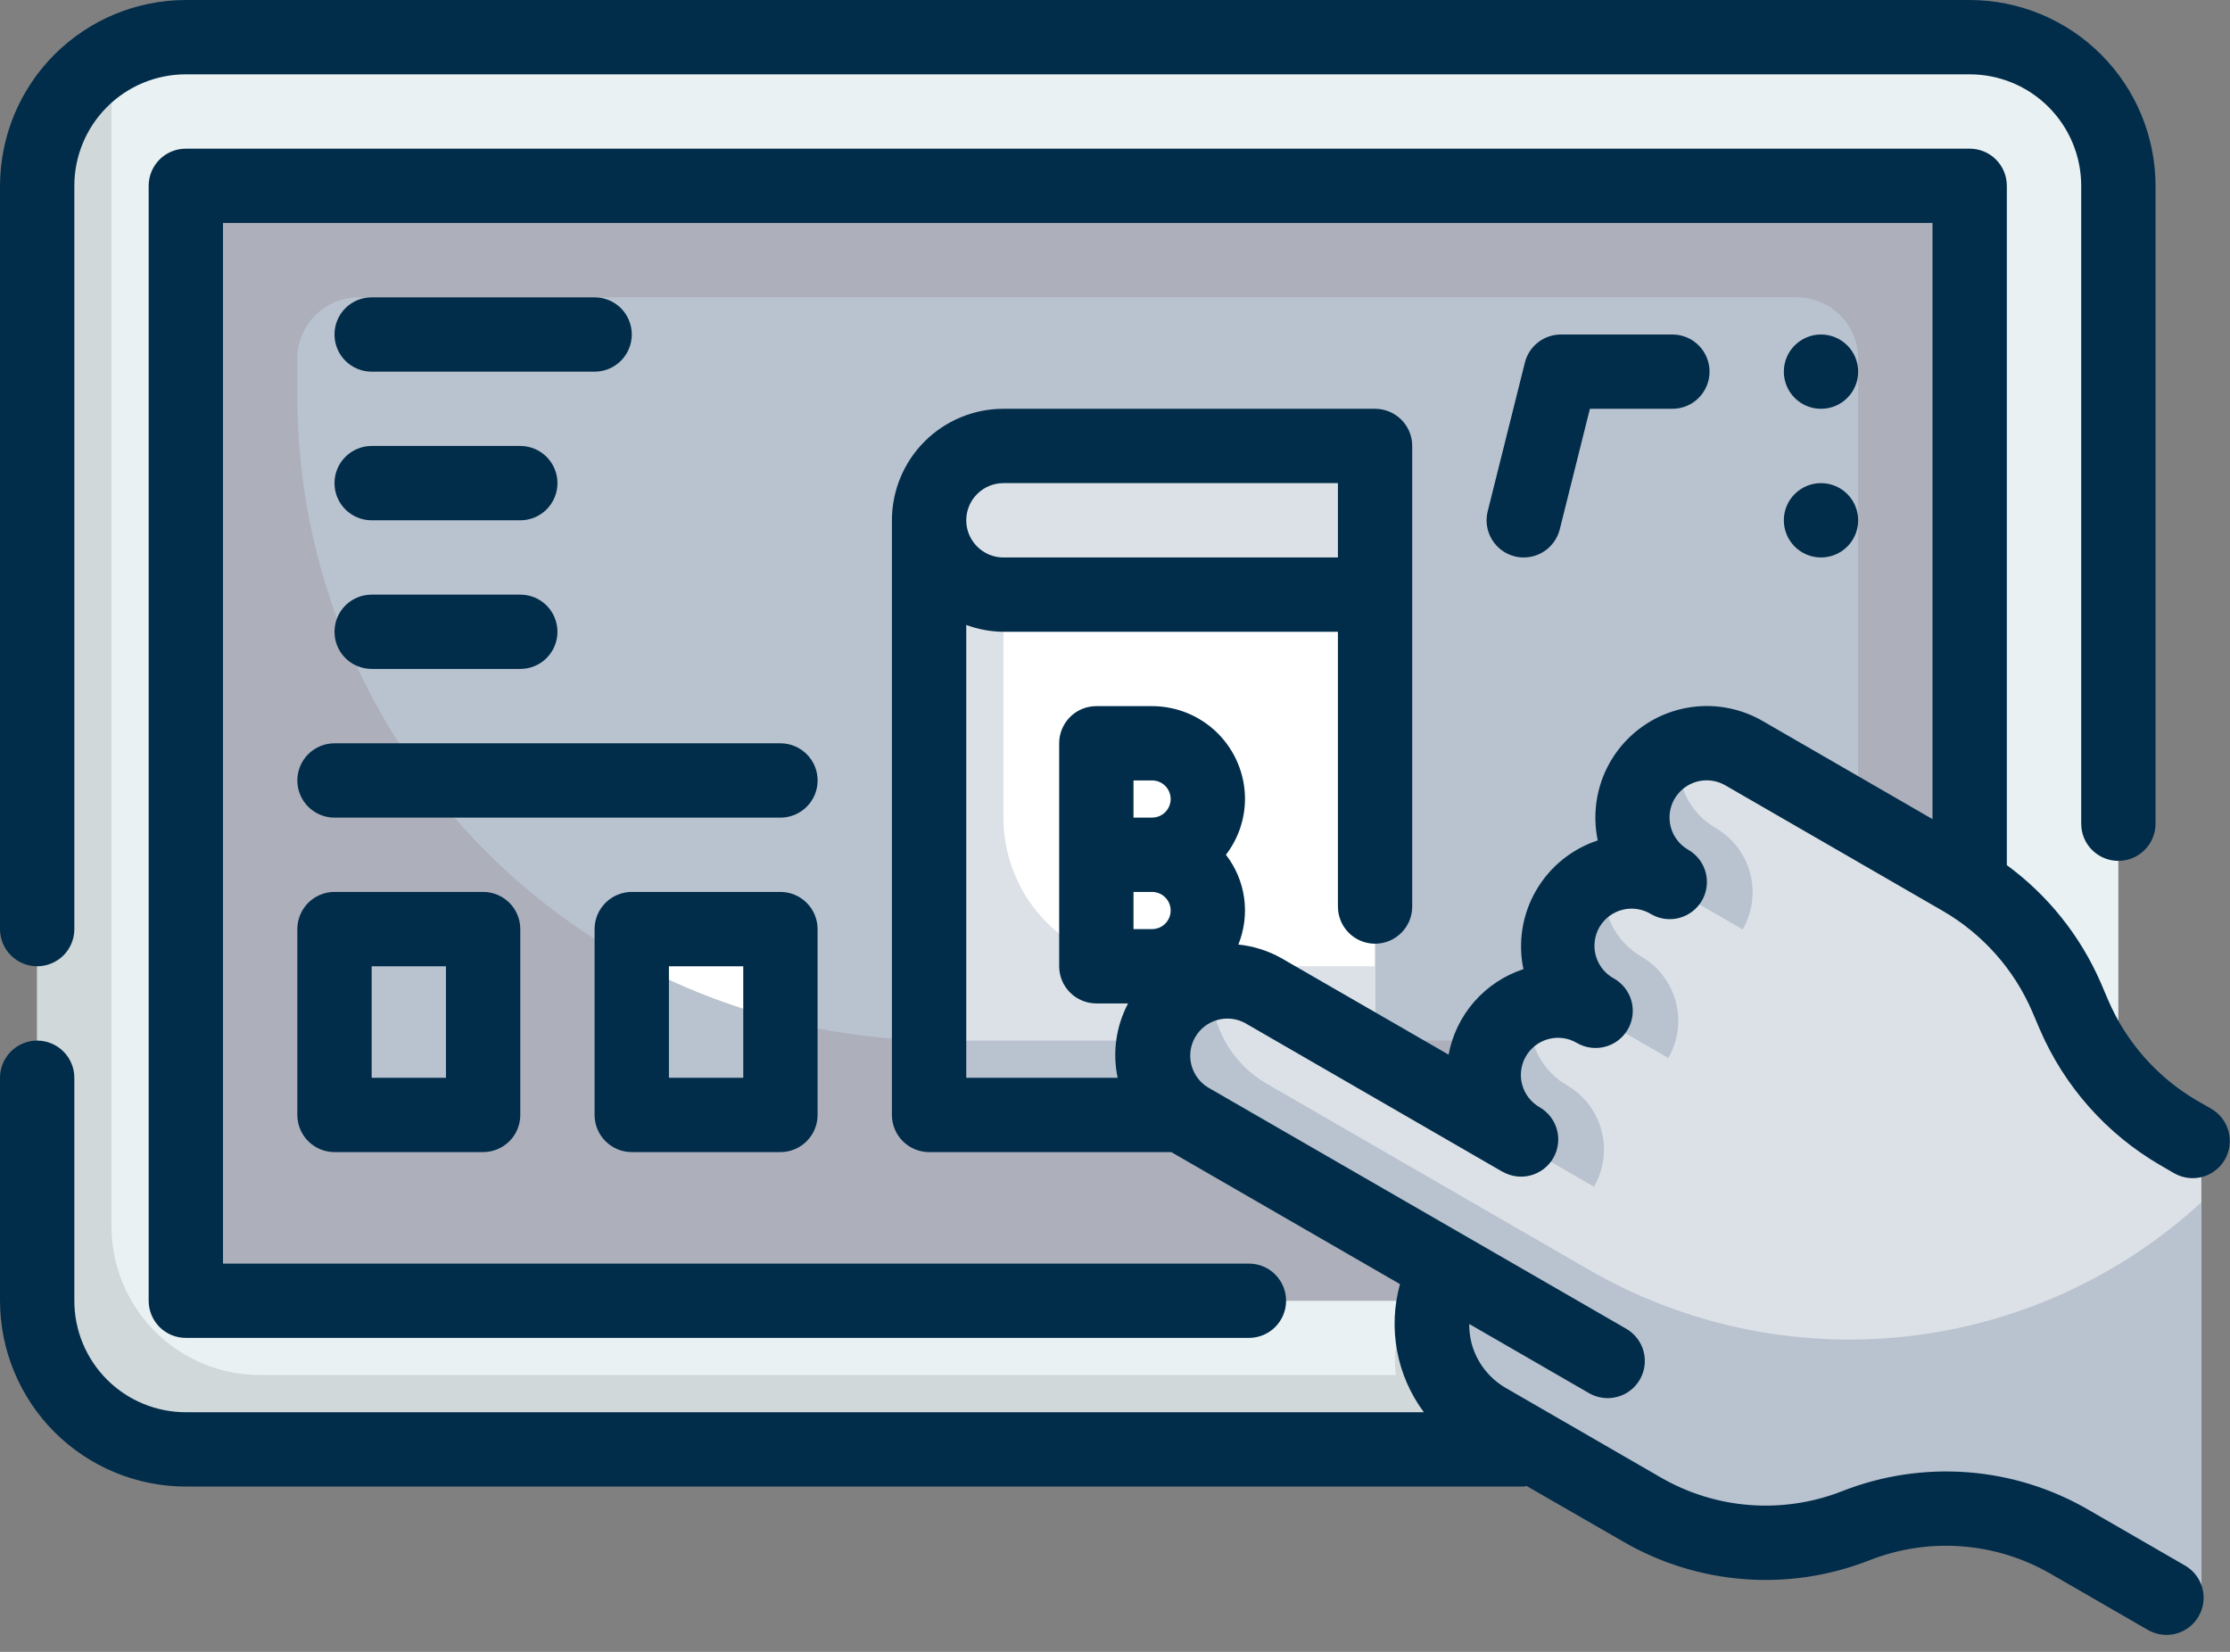 <svg width="54" height="40" viewBox="0 0 54 40" fill="none" xmlns="http://www.w3.org/2000/svg">
<rect x="0" y="0" width="54" height="40" fill="#808080" stroke="none"/>
<path d="M47.696 0.9H4.5C2.512 0.9 0.9 2.512 0.9 4.5V31.498C0.9 33.486 2.512 35.097 4.5 35.097H47.696C49.684 35.097 51.296 33.486 51.296 31.498V4.5C51.296 2.512 49.684 0.9 47.696 0.9Z" fill="#E9F1F2"/>
<path d="M49.321 25.467L49.141 25.046C48.625 23.84 47.733 22.833 46.597 22.177L41.333 19.138C41.128 19.018 40.902 18.94 40.667 18.907C40.431 18.875 40.192 18.89 39.963 18.951C39.733 19.011 39.518 19.117 39.33 19.261C39.141 19.405 38.983 19.585 38.864 19.791C38.745 19.996 38.669 20.223 38.638 20.459C38.607 20.694 38.624 20.933 38.686 21.162C38.748 21.391 38.855 21.606 39 21.794C39.146 21.981 39.327 22.138 39.533 22.255C39.328 22.135 39.102 22.057 38.867 22.025C38.632 21.993 38.392 22.007 38.163 22.068C37.934 22.129 37.718 22.234 37.53 22.378C37.341 22.523 37.183 22.703 37.064 22.908C36.946 23.114 36.869 23.341 36.838 23.576C36.808 23.811 36.824 24.051 36.886 24.28C36.948 24.509 37.055 24.723 37.2 24.911C37.346 25.099 37.527 25.256 37.733 25.373C37.529 25.255 37.303 25.178 37.068 25.147C36.834 25.116 36.596 25.132 36.367 25.193C36.139 25.254 35.925 25.36 35.737 25.504C35.55 25.648 35.392 25.827 35.274 26.032C35.156 26.237 35.08 26.463 35.049 26.697C35.018 26.931 35.033 27.17 35.095 27.398C35.156 27.626 35.261 27.84 35.405 28.028C35.549 28.215 35.729 28.373 35.934 28.491L29.698 24.891C29.285 24.656 28.796 24.595 28.337 24.719C27.878 24.843 27.487 25.144 27.25 25.556C27.012 25.968 26.947 26.456 27.068 26.916C27.19 27.375 27.488 27.768 27.898 28.009L34.134 31.608C33.84 32.119 33.724 32.713 33.803 33.297H6.3C5.345 33.297 4.429 32.917 3.754 32.242C3.079 31.567 2.7 30.652 2.7 29.697V2.699C2.701 2.19 2.812 1.686 3.024 1.223C2.392 1.506 1.855 1.966 1.479 2.548C1.102 3.129 0.901 3.806 0.9 4.499V31.497C0.9 32.452 1.279 33.367 1.954 34.042C2.63 34.717 3.545 35.096 4.5 35.096H47.697C48.651 35.096 49.567 34.717 50.242 34.042C50.917 33.367 51.296 32.452 51.296 31.497V27.945C50.429 27.309 49.747 26.454 49.321 25.467Z" fill="#D0D8DA"/>
<path d="M47.697 4.499V31.497H4.5V4.499H47.697Z" fill="#B9C2CF"/>
<path d="M4.5 4.499V31.497H47.696V4.499H4.5ZM44.996 23.71C44.996 24.105 44.84 24.483 44.561 24.762C44.282 25.041 43.904 25.197 43.51 25.197H22.811C18.671 25.197 14.7 23.552 11.772 20.625C8.844 17.697 7.199 13.726 7.199 9.585V8.685C7.199 8.291 7.356 7.913 7.635 7.634C7.914 7.355 8.292 7.199 8.686 7.199H43.513C43.907 7.2 44.284 7.357 44.562 7.635C44.84 7.914 44.996 8.292 44.996 8.685V23.71Z" fill="#ADAFBB"/>
<path d="M22.498 12.598H33.297V26.997H22.498V12.598Z" fill="white"/>
<path d="M27.898 23.398C26.943 23.398 26.028 23.018 25.352 22.343C24.677 21.668 24.298 20.753 24.298 19.798V12.598H22.498V26.997H33.297V23.398H27.898Z" fill="#DCE1E7"/>
<path d="M29.698 24.893C29.352 24.694 28.949 24.615 28.554 24.671C28.158 24.726 27.793 24.911 27.515 25.198H22.811C22.705 25.198 22.604 25.184 22.498 25.182V26.998H33.297V25.198H30.227L29.698 24.893Z" fill="#B9C2CF"/>
<path d="M24.298 10.799H33.297V14.399H24.298C23.821 14.399 23.363 14.209 23.026 13.871C22.688 13.534 22.498 13.076 22.498 12.599C22.498 12.121 22.688 11.664 23.026 11.326C23.363 10.989 23.821 10.799 24.298 10.799Z" fill="#D8F3DC"/>
<path d="M24.298 11.698H33.297V13.498H24.298C24.059 13.498 23.831 13.403 23.662 13.235C23.493 13.066 23.398 12.837 23.398 12.598C23.398 12.36 23.493 12.131 23.662 11.962C23.831 11.793 24.059 11.698 24.298 11.698Z" fill="#DCE1E7"/>
<path d="M29.006 27.357L35.241 30.957C35.064 31.264 34.949 31.603 34.902 31.955C34.856 32.307 34.879 32.664 34.971 33.007C35.063 33.35 35.222 33.671 35.438 33.952C35.654 34.233 35.924 34.469 36.231 34.647L39.971 36.806C40.75 37.256 41.62 37.525 42.516 37.593C43.413 37.66 44.313 37.526 45.15 37.199C45.988 36.872 46.888 36.737 47.784 36.805C48.681 36.873 49.55 37.142 50.328 37.591L52.677 38.947H53.307V27.877L52.975 27.686C51.839 27.03 50.946 26.023 50.431 24.817L50.251 24.396C49.736 23.19 48.843 22.183 47.707 21.527L42.442 18.487C42.029 18.249 41.538 18.184 41.076 18.308C40.615 18.431 40.222 18.733 39.983 19.147C39.745 19.56 39.68 20.052 39.804 20.513C39.927 20.974 40.229 21.367 40.643 21.606C40.229 21.371 39.74 21.309 39.281 21.433C38.823 21.558 38.432 21.859 38.194 22.27C37.957 22.682 37.891 23.171 38.013 23.63C38.134 24.09 38.433 24.483 38.843 24.723C38.429 24.488 37.94 24.426 37.481 24.551C37.023 24.675 36.632 24.976 36.394 25.388C36.157 25.799 36.092 26.288 36.213 26.748C36.334 27.207 36.633 27.6 37.043 27.84L30.808 24.241C30.395 24.006 29.906 23.944 29.447 24.068C28.988 24.193 28.598 24.494 28.36 24.905C28.122 25.317 28.057 25.806 28.178 26.265C28.3 26.725 28.598 27.118 29.008 27.358L29.006 27.357Z" fill="#DCE1E7"/>
<path d="M53.305 29.115V38.945H52.675L50.329 37.595C49.55 37.146 48.681 36.877 47.785 36.81C46.889 36.742 45.989 36.877 45.151 37.204C44.314 37.531 43.414 37.666 42.518 37.598C41.621 37.53 40.752 37.262 39.973 36.812L36.232 34.653C35.925 34.475 35.655 34.239 35.439 33.958C35.223 33.677 35.065 33.355 34.973 33.013C34.881 32.67 34.857 32.313 34.903 31.961C34.95 31.609 35.065 31.27 35.242 30.963L29.008 27.363C28.594 27.124 28.292 26.73 28.168 26.268C28.044 25.806 28.109 25.314 28.347 24.9C28.565 24.518 28.918 24.233 29.337 24.101C29.368 24.543 29.507 24.97 29.742 25.345C29.978 25.72 30.302 26.031 30.687 26.25L38.48 30.75C40.803 32.091 43.494 32.656 46.16 32.362C48.827 32.068 51.33 30.93 53.305 29.115Z" fill="#B9C2CF"/>
<path d="M37.048 24.727C36.66 24.942 36.369 25.296 36.231 25.717C36.115 26.131 36.143 26.573 36.31 26.969C36.478 27.366 36.774 27.694 37.152 27.9L38.599 28.736C38.838 28.323 38.903 27.831 38.779 27.37C38.655 26.909 38.354 26.516 37.94 26.277C37.669 26.12 37.444 25.893 37.287 25.621C37.13 25.349 37.048 25.041 37.048 24.727Z" fill="#B9C2CF"/>
<path d="M38.847 21.61C38.46 21.825 38.169 22.178 38.031 22.599C37.915 23.014 37.943 23.455 38.11 23.852C38.277 24.248 38.574 24.577 38.952 24.783L40.399 25.619C40.637 25.205 40.702 24.714 40.578 24.253C40.455 23.792 40.153 23.399 39.74 23.16C39.469 23.002 39.244 22.776 39.087 22.504C38.931 22.232 38.848 21.924 38.847 21.61Z" fill="#B9C2CF"/>
<path d="M40.647 18.492C40.259 18.709 39.967 19.064 39.831 19.487C39.715 19.901 39.742 20.343 39.91 20.739C40.077 21.136 40.374 21.464 40.751 21.67L42.199 22.506C42.437 22.093 42.502 21.602 42.378 21.14C42.255 20.679 41.953 20.286 41.54 20.047C41.268 19.889 41.043 19.662 40.886 19.389C40.729 19.116 40.647 18.807 40.647 18.492Z" fill="#B9C2CF"/>
<path d="M15.299 22.498H18.898V26.997H15.299V22.498Z" fill="white"/>
<path d="M8.1 22.498H11.7V26.997H8.1V22.498Z" fill="#B9C2CF"/>
<path d="M18.898 24.684C17.644 24.365 16.435 23.89 15.299 23.27V26.998H18.898V24.684Z" fill="#B9C2CF"/>
<path d="M0.9 23.398C1.139 23.398 1.368 23.303 1.537 23.135C1.706 22.966 1.8 22.737 1.8 22.498V4.5C1.8 3.784 2.085 3.097 2.591 2.591C3.097 2.084 3.784 1.8 4.5 1.8H47.697C48.413 1.8 49.1 2.084 49.606 2.591C50.112 3.097 50.397 3.784 50.397 4.5V19.946C50.397 20.185 50.491 20.414 50.66 20.582C50.829 20.751 51.058 20.846 51.297 20.846C51.535 20.846 51.764 20.751 51.933 20.582C52.102 20.414 52.197 20.185 52.197 19.946V4.5C52.195 3.307 51.721 2.163 50.877 1.319C50.033 0.476 48.89 0.001 47.697 0H4.5C3.307 0.001 2.164 0.476 1.32 1.319C0.476 2.163 0.002 3.307 0 4.5V22.498C0 22.737 0.095 22.966 0.264 23.135C0.433 23.303 0.662 23.398 0.9 23.398Z" fill="#012D4A"/>
<path d="M29.248 26.33C29.049 26.207 28.906 26.011 28.849 25.784C28.791 25.557 28.825 25.317 28.942 25.115C29.059 24.912 29.25 24.763 29.476 24.699C29.701 24.635 29.942 24.661 30.148 24.772L36.379 28.372H36.383C36.59 28.491 36.836 28.524 37.066 28.462C37.297 28.4 37.494 28.249 37.613 28.042C37.732 27.835 37.765 27.59 37.703 27.359C37.641 27.128 37.49 26.932 37.283 26.812C37.18 26.754 37.09 26.675 37.017 26.581C36.944 26.488 36.891 26.38 36.86 26.266C36.828 26.151 36.82 26.032 36.836 25.914C36.851 25.796 36.889 25.683 36.949 25.58C37.008 25.477 37.087 25.387 37.181 25.315C37.276 25.243 37.383 25.19 37.498 25.16C37.613 25.13 37.732 25.122 37.85 25.139C37.968 25.154 38.081 25.194 38.183 25.254C38.286 25.314 38.399 25.353 38.516 25.369C38.634 25.385 38.754 25.378 38.868 25.347C38.983 25.317 39.091 25.264 39.185 25.192C39.279 25.12 39.358 25.03 39.418 24.927C39.477 24.825 39.515 24.711 39.531 24.593C39.546 24.476 39.538 24.356 39.507 24.242C39.476 24.127 39.422 24.02 39.349 23.926C39.277 23.832 39.186 23.754 39.083 23.695C38.977 23.638 38.883 23.56 38.808 23.466C38.733 23.372 38.677 23.264 38.644 23.148C38.611 23.032 38.602 22.911 38.617 22.792C38.631 22.672 38.67 22.557 38.73 22.452C38.791 22.348 38.871 22.257 38.967 22.184C39.063 22.112 39.173 22.059 39.29 22.03C39.407 22 39.528 21.995 39.647 22.013C39.767 22.032 39.881 22.074 39.983 22.137C40.19 22.257 40.436 22.289 40.666 22.227C40.897 22.165 41.093 22.014 41.213 21.808C41.332 21.601 41.364 21.355 41.303 21.124C41.241 20.894 41.09 20.697 40.883 20.578C40.78 20.519 40.689 20.441 40.617 20.347C40.544 20.253 40.49 20.146 40.459 20.031C40.428 19.917 40.42 19.797 40.435 19.679C40.451 19.562 40.489 19.448 40.548 19.345C40.608 19.243 40.687 19.153 40.781 19.081C40.875 19.008 40.983 18.956 41.098 18.925C41.212 18.895 41.332 18.888 41.45 18.904C41.567 18.92 41.681 18.959 41.783 19.019L47.047 22.059C48.013 22.619 48.773 23.475 49.213 24.501L49.393 24.923C49.987 26.306 51.012 27.462 52.315 28.217L52.646 28.409C52.853 28.528 53.099 28.561 53.329 28.499C53.56 28.437 53.756 28.286 53.876 28.079C53.995 27.872 54.027 27.627 53.965 27.396C53.904 27.165 53.753 26.969 53.546 26.849L53.215 26.659C52.249 26.099 51.489 25.242 51.049 24.216L50.869 23.794C50.376 22.662 49.592 21.68 48.596 20.949V4.5C48.596 4.261 48.502 4.032 48.333 3.863C48.164 3.694 47.935 3.6 47.696 3.6H4.5C4.261 3.6 4.032 3.694 3.863 3.863C3.695 4.032 3.6 4.261 3.6 4.5V31.497C3.6 31.736 3.695 31.965 3.863 32.134C4.032 32.303 4.261 32.397 4.5 32.397H30.243C30.482 32.397 30.711 32.303 30.879 32.134C31.048 31.965 31.143 31.736 31.143 31.497C31.143 31.259 31.048 31.03 30.879 30.861C30.711 30.692 30.482 30.598 30.243 30.598H5.4V5.399H46.796V19.835L42.683 17.459C42.231 17.198 41.714 17.073 41.193 17.1C40.672 17.127 40.17 17.304 39.748 17.61C39.326 17.916 39.001 18.337 38.813 18.824C38.626 19.31 38.583 19.841 38.69 20.351C38.059 20.558 37.527 20.991 37.195 21.566C36.862 22.141 36.754 22.818 36.89 23.468C36.43 23.619 36.019 23.891 35.7 24.255C35.381 24.619 35.166 25.062 35.078 25.538L31.048 23.213C30.722 23.026 30.36 22.91 29.987 22.872C30.131 22.515 30.18 22.126 30.127 21.745C30.074 21.363 29.922 21.003 29.686 20.698C29.984 20.311 30.146 19.837 30.148 19.348C30.148 18.752 29.911 18.18 29.489 17.758C29.067 17.336 28.495 17.099 27.898 17.099H26.548C26.309 17.099 26.08 17.193 25.912 17.362C25.743 17.531 25.648 17.76 25.648 17.998V23.398C25.648 23.637 25.743 23.866 25.912 24.034C26.08 24.203 26.309 24.298 26.548 24.298H27.317C27.024 24.85 26.935 25.487 27.064 26.098H23.398V15.133C23.686 15.24 23.991 15.296 24.298 15.299H32.398V21.952C32.398 22.191 32.492 22.419 32.661 22.588C32.83 22.757 33.059 22.852 33.297 22.852C33.536 22.852 33.765 22.757 33.934 22.588C34.103 22.419 34.197 22.191 34.197 21.952V10.799C34.197 10.56 34.103 10.332 33.934 10.163C33.765 9.994 33.536 9.899 33.297 9.899H24.298C23.582 9.899 22.895 10.184 22.389 10.69C21.883 11.196 21.598 11.883 21.598 12.599V26.998C21.598 27.236 21.693 27.465 21.862 27.634C22.031 27.803 22.26 27.898 22.498 27.898H28.363L33.901 31.095C33.755 31.622 33.731 32.175 33.831 32.713C33.931 33.251 34.153 33.758 34.479 34.197H4.5C3.784 34.197 3.097 33.913 2.591 33.407C2.084 32.9 1.8 32.214 1.8 31.497V26.098C1.8 25.859 1.705 25.63 1.536 25.462C1.368 25.293 1.139 25.198 0.9 25.198C0.661 25.198 0.432 25.293 0.264 25.462C0.095 25.63 0 25.859 0 26.098V31.497C0.001 32.69 0.476 33.834 1.319 34.678C2.163 35.521 3.307 35.996 4.5 35.997H36.897C36.92 35.994 36.944 35.989 36.967 35.983L39.311 37.333C40.206 37.851 41.206 38.161 42.238 38.239C43.269 38.317 44.305 38.161 45.267 37.783C45.979 37.503 46.744 37.387 47.506 37.445C48.268 37.503 49.007 37.732 49.668 38.116L52.017 39.472C52.224 39.589 52.468 39.62 52.697 39.558C52.927 39.496 53.122 39.345 53.241 39.139C53.36 38.934 53.392 38.689 53.332 38.459C53.271 38.23 53.122 38.033 52.917 37.913L50.568 36.557C49.673 36.038 48.673 35.728 47.642 35.651C46.61 35.573 45.575 35.729 44.612 36.107C43.901 36.387 43.136 36.502 42.373 36.444C41.611 36.387 40.872 36.157 40.211 35.774L36.471 33.614C36.266 33.497 36.086 33.34 35.942 33.152C35.798 32.965 35.693 32.751 35.633 32.523C35.595 32.371 35.576 32.216 35.578 32.06L38.48 33.736C38.583 33.795 38.696 33.833 38.813 33.848C38.93 33.864 39.049 33.856 39.163 33.825C39.278 33.795 39.385 33.742 39.478 33.67C39.572 33.598 39.651 33.508 39.71 33.406C39.769 33.303 39.807 33.19 39.823 33.073C39.838 32.956 39.83 32.837 39.8 32.723C39.769 32.608 39.716 32.501 39.644 32.408C39.572 32.314 39.483 32.235 39.38 32.176L29.248 26.33ZM24.298 11.699H32.398V13.499H24.298C24.059 13.499 23.831 13.404 23.662 13.235C23.493 13.066 23.398 12.838 23.398 12.599C23.398 12.36 23.493 12.131 23.662 11.963C23.831 11.794 24.059 11.699 24.298 11.699ZM27.448 21.598H27.898C28.017 21.598 28.132 21.646 28.216 21.73C28.3 21.814 28.348 21.929 28.348 22.048C28.348 22.168 28.3 22.282 28.216 22.366C28.132 22.451 28.017 22.498 27.898 22.498H27.448V21.598ZM27.448 18.898H27.898C28.017 18.898 28.132 18.946 28.216 19.03C28.3 19.115 28.348 19.229 28.348 19.348C28.348 19.468 28.3 19.582 28.216 19.667C28.132 19.751 28.017 19.798 27.898 19.798H27.448V18.898Z" fill="#012D4A"/>
<path d="M18.898 21.598H15.298C15.06 21.598 14.831 21.693 14.662 21.862C14.493 22.031 14.398 22.26 14.398 22.498V26.998C14.398 27.237 14.493 27.466 14.662 27.634C14.831 27.803 15.06 27.898 15.298 27.898H18.898C19.137 27.898 19.366 27.803 19.534 27.634C19.703 27.466 19.798 27.237 19.798 26.998V22.498C19.798 22.26 19.703 22.031 19.534 21.862C19.366 21.693 19.137 21.598 18.898 21.598ZM17.998 26.098H16.198V23.398H17.998V26.098Z" fill="#012D4A"/>
<path d="M8.1 21.598C7.861 21.598 7.632 21.693 7.463 21.862C7.295 22.031 7.2 22.26 7.2 22.498V26.998C7.2 27.237 7.295 27.466 7.463 27.634C7.632 27.803 7.861 27.898 8.1 27.898H11.699C11.938 27.898 12.167 27.803 12.336 27.634C12.505 27.466 12.599 27.237 12.599 26.998V22.498C12.599 22.26 12.505 22.031 12.336 21.862C12.167 21.693 11.938 21.598 11.699 21.598H8.1ZM10.799 26.098H9V23.398H10.799V26.098Z" fill="#012D4A"/>
<path d="M36.898 13.499C37.098 13.499 37.293 13.432 37.451 13.308C37.608 13.185 37.721 13.012 37.77 12.818L38.5 9.899H40.497C40.736 9.899 40.965 9.805 41.133 9.636C41.302 9.467 41.397 9.238 41.397 9C41.397 8.761 41.302 8.532 41.133 8.363C40.965 8.194 40.736 8.1 40.497 8.1H37.797C37.597 8.1 37.402 8.167 37.244 8.29C37.086 8.414 36.973 8.586 36.925 8.781L36.025 12.381C35.967 12.612 36.003 12.857 36.126 13.062C36.248 13.267 36.447 13.414 36.679 13.472C36.75 13.49 36.824 13.499 36.898 13.499Z" fill="#012D4A"/>
<path d="M44.096 9.899C44.593 9.899 44.996 9.497 44.996 9C44.996 8.503 44.593 8.1 44.096 8.1C43.599 8.1 43.196 8.503 43.196 9C43.196 9.497 43.599 9.899 44.096 9.899Z" fill="#012D4A"/>
<path d="M44.096 13.499C44.593 13.499 44.996 13.096 44.996 12.599C44.996 12.102 44.593 11.699 44.096 11.699C43.599 11.699 43.196 12.102 43.196 12.599C43.196 13.096 43.599 13.499 44.096 13.499Z" fill="#012D4A"/>
<path d="M18.899 17.999H8.1C7.861 17.999 7.632 18.094 7.463 18.263C7.295 18.431 7.2 18.66 7.2 18.899C7.2 19.138 7.295 19.366 7.463 19.535C7.632 19.704 7.861 19.799 8.1 19.799H18.899C19.137 19.799 19.366 19.704 19.535 19.535C19.704 19.366 19.799 19.138 19.799 18.899C19.799 18.66 19.704 18.431 19.535 18.263C19.366 18.094 19.137 17.999 18.899 17.999Z" fill="#012D4A"/>
<path d="M9 9H14.399C14.638 9 14.867 8.905 15.036 8.736C15.204 8.567 15.299 8.338 15.299 8.1C15.299 7.861 15.204 7.632 15.036 7.463C14.867 7.295 14.638 7.2 14.399 7.2H9C8.761 7.2 8.532 7.295 8.363 7.463C8.194 7.632 8.1 7.861 8.1 8.1C8.1 8.338 8.194 8.567 8.363 8.736C8.532 8.905 8.761 9 9 9Z" fill="#012D4A"/>
<path d="M9 12.599H12.599C12.838 12.599 13.067 12.504 13.236 12.336C13.404 12.167 13.499 11.938 13.499 11.699C13.499 11.461 13.404 11.232 13.236 11.063C13.067 10.894 12.838 10.799 12.599 10.799H9C8.761 10.799 8.532 10.894 8.363 11.063C8.194 11.232 8.1 11.461 8.1 11.699C8.1 11.938 8.194 12.167 8.363 12.336C8.532 12.504 8.761 12.599 9 12.599Z" fill="#012D4A"/>
<path d="M9 16.198H12.599C12.838 16.198 13.067 16.104 13.236 15.935C13.404 15.766 13.499 15.537 13.499 15.299C13.499 15.06 13.404 14.831 13.236 14.662C13.067 14.493 12.838 14.399 12.599 14.399H9C8.761 14.399 8.532 14.493 8.363 14.662C8.194 14.831 8.1 15.06 8.1 15.299C8.1 15.537 8.194 15.766 8.363 15.935C8.532 16.104 8.761 16.198 9 16.198Z" fill="#012D4A"/>
</svg>

